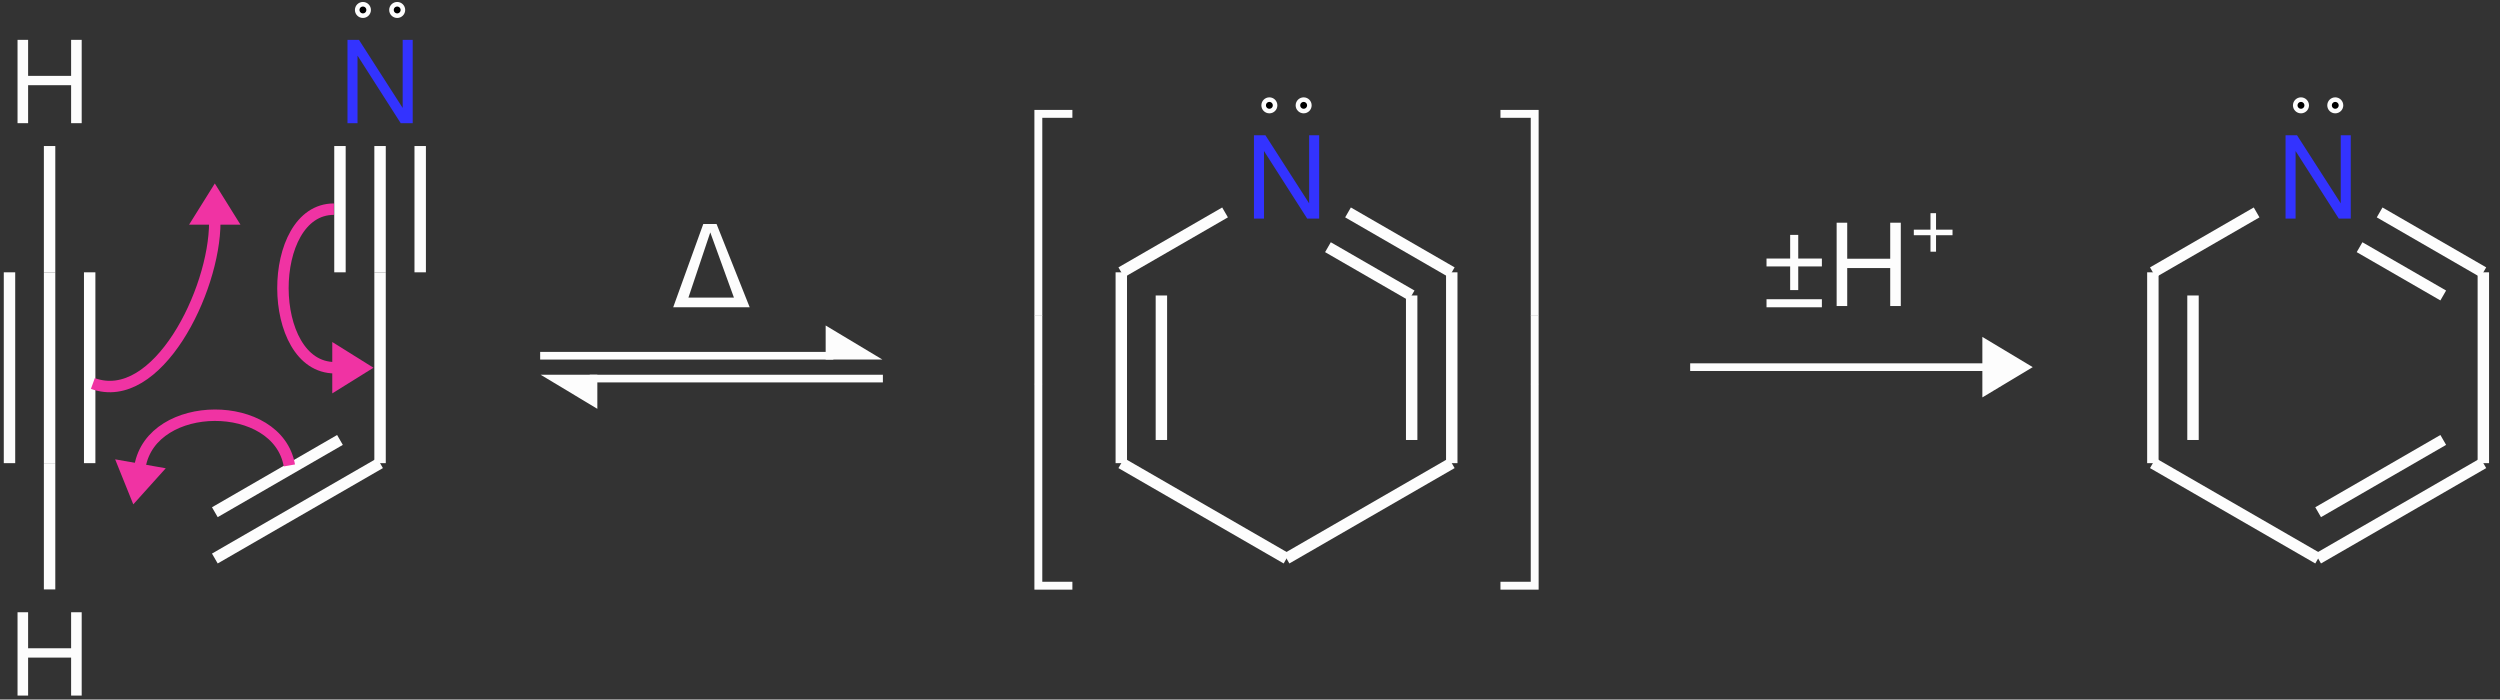 <?xml version="1.0" encoding="UTF-8"?>
<svg xmlns="http://www.w3.org/2000/svg" xmlns:xlink="http://www.w3.org/1999/xlink" width="218pt" height="61pt" viewBox="0 0 218 61" version="1.1">
<rect x="0" y="0" width="218" height="61" fill="#333333" stroke="none"/>
<defs>
<g>
<symbol overflow="visible" id="glyph0-0">
<path style="stroke:none;" d="M 6.172 -5.188 C 6.172 -6.344 5.344 -7.094 4.047 -7.094 C 2.609 -7.094 1.859 -6.297 1.859 -4.766 L 2.719 -4.766 C 2.719 -5.656 2.953 -6.312 4 -6.312 C 4.766 -6.312 5.281 -5.859 5.281 -5.188 C 5.281 -3.922 3.484 -3.594 3.484 -2.25 L 3.484 -1.688 L 4.391 -1.688 L 4.391 -2.156 C 4.391 -3.344 6.172 -3.531 6.172 -5.188 Z M 4.391 -0.75 L 3.484 -0.75 L 3.484 0.297 L 4.391 0.297 Z M 0.344 1.391 L 7.625 1.391 L 7.625 -7.969 L 0.344 -7.969 Z M 1.172 0.688 L 1.172 -7.281 L 6.797 -7.281 L 6.797 0.688 Z M 1.172 0.688 "/>
</symbol>
<symbol overflow="visible" id="glyph0-1">
<path style="stroke:none;" d="M 5.469 -3.312 L 5.469 0 L 6.391 0 L 6.391 -7.266 L 5.469 -7.266 L 5.469 -4.125 L 1.719 -4.125 L 1.719 -7.266 L 0.797 -7.266 L 0.797 0 L 1.719 0 L 1.719 -3.312 Z M 5.469 -3.312 "/>
</symbol>
<symbol overflow="visible" id="glyph0-2">
<path style="stroke:none;" d="M 6.484 -7.266 L 5.609 -7.266 L 5.609 -1.328 L 1.797 -7.266 L 0.797 -7.266 L 0.797 0 L 1.672 0 L 1.672 -5.891 L 5.438 0 L 6.484 0 Z M 6.484 -7.266 "/>
</symbol>
<symbol overflow="visible" id="glyph0-3">
<path style="stroke:none;" d="M 6.812 0 L 3.922 -7.266 L 2.766 -7.266 L 0.141 0 Z M 1.469 -0.844 L 3.375 -6.531 L 5.438 -0.844 Z M 1.469 -0.844 "/>
</symbol>
<symbol overflow="visible" id="glyph0-4">
<path style="stroke:none;" d="M 5.328 -0.594 L 0.5 -0.594 L 0.5 0.109 L 5.328 0.109 Z M 5.328 -4.141 L 3.266 -4.141 L 3.266 -6.203 L 2.562 -6.203 L 2.562 -4.141 L 0.5 -4.141 L 0.5 -3.453 L 2.562 -3.453 L 2.562 -1.391 L 3.266 -1.391 L 3.266 -3.453 L 5.328 -3.453 Z M 5.328 -4.141 "/>
</symbol>
<symbol overflow="visible" id="glyph1-0">
<path style="stroke:none;" d=""/>
</symbol>
<symbol overflow="visible" id="glyph1-1">
<path style="stroke:none;" d="M 3.25 17.547 L 3.938 17.547 L 3.938 0.297 L 6.562 0.297 L 6.562 -0.391 L 3.25 -0.391 Z M 3.25 17.547 "/>
</symbol>
<symbol overflow="visible" id="glyph1-2">
<path style="stroke:none;" d="M 3.25 5.984 L 3.938 5.984 L 3.938 -0.016 L 3.25 -0.016 Z M 3.25 5.984 "/>
</symbol>
<symbol overflow="visible" id="glyph1-3">
<path style="stroke:none;" d="M 3.25 17.531 L 6.562 17.531 L 6.562 16.844 L 3.938 16.844 L 3.938 -0.406 L 3.25 -0.406 Z M 3.25 17.531 "/>
</symbol>
<symbol overflow="visible" id="glyph1-4">
<path style="stroke:none;" d="M 2.703 17.547 L 3.391 17.547 L 3.391 -0.391 L 0.062 -0.391 L 0.062 0.297 L 2.703 0.297 Z M 2.703 17.547 "/>
</symbol>
<symbol overflow="visible" id="glyph1-5">
<path style="stroke:none;" d="M 2.703 5.984 L 3.391 5.984 L 3.391 -0.016 L 2.703 -0.016 Z M 2.703 5.984 "/>
</symbol>
<symbol overflow="visible" id="glyph1-6">
<path style="stroke:none;" d="M 2.703 16.844 L 0.062 16.844 L 0.062 17.531 L 3.391 17.531 L 3.391 -0.406 L 2.703 -0.406 Z M 2.703 16.844 "/>
</symbol>
<symbol overflow="visible" id="glyph2-0">
<path style="stroke:none;" d="M 4.312 -3.625 C 4.312 -4.438 3.734 -4.969 2.828 -4.969 C 1.828 -4.969 1.297 -4.406 1.297 -3.328 L 1.891 -3.328 C 1.891 -3.953 2.062 -4.422 2.797 -4.422 C 3.328 -4.422 3.688 -4.094 3.688 -3.625 C 3.688 -2.75 2.438 -2.516 2.438 -1.562 L 2.438 -1.188 L 3.062 -1.188 L 3.062 -1.516 C 3.062 -2.344 4.312 -2.469 4.312 -3.625 Z M 3.062 -0.516 L 2.438 -0.516 L 2.438 0.203 L 3.062 0.203 Z M 0.25 0.969 L 5.328 0.969 L 5.328 -5.578 L 0.25 -5.578 Z M 0.828 0.484 L 0.828 -5.094 L 4.75 -5.094 L 4.75 0.484 Z M 0.828 0.484 "/>
</symbol>
<symbol overflow="visible" id="glyph2-1">
<path style="stroke:none;" d="M 3.719 -1.859 L 2.281 -1.859 L 2.281 -3.297 L 1.797 -3.297 L 1.797 -1.859 L 0.344 -1.859 L 0.344 -1.375 L 1.797 -1.375 L 1.797 0.062 L 2.281 0.062 L 2.281 -1.375 L 3.719 -1.375 Z M 3.719 -1.859 "/>
</symbol>
</g>
</defs>
<g id="surface21">
<g style="fill:rgb(98.999%,98.999%,98.999%);fill-opacity:1;">
  <use xlink:href="#glyph0-1" x="0.732" y="60.654"/>
</g>
<path style="fill:none;stroke-width:0.996;stroke-linecap:butt;stroke-linejoin:miter;stroke:rgb(98.999%,98.999%,98.999%);stroke-opacity:1;stroke-miterlimit:10;" d="M 0 -0.002 L 0 -11.013 " transform="matrix(1,0,0,-1,4.324,40.385)"/>
<path style="fill:none;stroke-width:0.996;stroke-linecap:butt;stroke-linejoin:miter;stroke:rgb(98.999%,98.999%,98.999%);stroke-opacity:1;stroke-miterlimit:10;" d="M 14.41 -8.318 L 28.817 -0.002 " transform="matrix(1,0,0,-1,4.324,40.385)"/>
<path style="fill:none;stroke-width:0.996;stroke-linecap:butt;stroke-linejoin:miter;stroke:rgb(98.999%,98.999%,98.999%);stroke-opacity:1;stroke-miterlimit:10;" d="M 14.41 -4.279 L 25.321 2.022 " transform="matrix(1,0,0,-1,4.324,40.385)"/>
<path style="fill:none;stroke-width:0.996;stroke-linecap:butt;stroke-linejoin:miter;stroke:rgb(98.999%,98.999%,98.999%);stroke-opacity:1;stroke-miterlimit:10;" d="M 28.817 -0.002 L 28.817 16.639 " transform="matrix(1,0,0,-1,4.324,40.385)"/>
<g style="fill:rgb(20%,20%,100%);fill-opacity:1;">
  <use xlink:href="#glyph0-2" x="29.504" y="10.741"/>
</g>
<path style="fill-rule:nonzero;fill:rgb(0%,0%,0%);fill-opacity:1;stroke-width:0.399;stroke-linecap:butt;stroke-linejoin:miter;stroke:rgb(98.999%,98.999%,98.999%);stroke-opacity:1;stroke-miterlimit:10;" d="M 0.996 0.001 C 0.996 -0.277 1.218 -0.499 1.496 -0.499 C 1.769 -0.499 1.992 -0.277 1.992 0.001 C 1.992 0.274 1.769 0.497 1.496 0.497 C 1.218 0.497 0.996 0.274 0.996 0.001 Z M -1.993 0.001 C -1.993 -0.277 -1.77 -0.499 -1.493 -0.499 C -1.219 -0.499 -0.996 -0.277 -0.996 0.001 C -0.996 0.274 -1.219 0.497 -1.493 0.497 C -1.77 0.497 -1.993 0.274 -1.993 0.001 Z M -1.993 0.001 " transform="matrix(1,0,0,-1,33.141,0.868)"/>
<path style="fill:none;stroke-width:0.996;stroke-linecap:butt;stroke-linejoin:miter;stroke:rgb(98.999%,98.999%,98.999%);stroke-opacity:1;stroke-miterlimit:10;" d="M 28.817 16.639 L 28.817 27.651 " transform="matrix(1,0,0,-1,4.324,40.385)"/>
<path style="fill:none;stroke-width:0.996;stroke-linecap:butt;stroke-linejoin:miter;stroke:rgb(98.999%,98.999%,98.999%);stroke-opacity:1;stroke-miterlimit:10;" d="M 25.321 16.639 L 25.321 27.651 " transform="matrix(1,0,0,-1,4.324,40.385)"/>
<path style="fill:none;stroke-width:0.996;stroke-linecap:butt;stroke-linejoin:miter;stroke:rgb(98.999%,98.999%,98.999%);stroke-opacity:1;stroke-miterlimit:10;" d="M 32.317 16.639 L 32.317 27.651 " transform="matrix(1,0,0,-1,4.324,40.385)"/>
<g style="fill:rgb(98.999%,98.999%,98.999%);fill-opacity:1;">
  <use xlink:href="#glyph0-1" x="0.732" y="10.741"/>
</g>
<path style="fill:none;stroke-width:0.996;stroke-linecap:butt;stroke-linejoin:miter;stroke:rgb(98.999%,98.999%,98.999%);stroke-opacity:1;stroke-miterlimit:10;" d="M 0 16.639 L 0 27.651 " transform="matrix(1,0,0,-1,4.324,40.385)"/>
<path style="fill:none;stroke-width:0.996;stroke-linecap:butt;stroke-linejoin:miter;stroke:rgb(98.999%,98.999%,98.999%);stroke-opacity:1;stroke-miterlimit:10;" d="M 0 16.639 L 0 -0.002 " transform="matrix(1,0,0,-1,4.324,40.385)"/>
<path style="fill:none;stroke-width:0.996;stroke-linecap:butt;stroke-linejoin:miter;stroke:rgb(98.999%,98.999%,98.999%);stroke-opacity:1;stroke-miterlimit:10;" d="M 3.496 16.639 L 3.496 -0.002 " transform="matrix(1,0,0,-1,4.324,40.385)"/>
<path style="fill:none;stroke-width:0.996;stroke-linecap:butt;stroke-linejoin:miter;stroke:rgb(98.999%,98.999%,98.999%);stroke-opacity:1;stroke-miterlimit:10;" d="M -3.496 16.639 L -3.496 -0.002 " transform="matrix(1,0,0,-1,4.324,40.385)"/>
<path style="fill:none;stroke-width:0.668;stroke-linecap:butt;stroke-linejoin:miter;stroke:rgb(98.999%,98.999%,98.999%);stroke-opacity:1;stroke-miterlimit:10;" d="M 46.774 9.365 L 72.34 9.365 " transform="matrix(1,0,0,-1,0.328,40.385)"/>
<path style="fill-rule:nonzero;fill:rgb(98.999%,98.999%,98.999%);fill-opacity:1;stroke-width:0.668;stroke-linecap:butt;stroke-linejoin:miter;stroke:rgb(98.999%,98.999%,98.999%);stroke-opacity:1;stroke-miterlimit:10;" d="M 3.743 0 L 0.332 2.047 L 0.332 0 Z M 3.743 0 " transform="matrix(1,0,0,-1,72,31.02)"/>
<path style="fill:none;stroke-width:0.668;stroke-linecap:butt;stroke-linejoin:miter;stroke:rgb(98.999%,98.999%,98.999%);stroke-opacity:1;stroke-miterlimit:10;" d="M 76.66 7.373 L 51.094 7.373 " transform="matrix(1,0,0,-1,0.328,40.385)"/>
<path style="fill-rule:nonzero;fill:rgb(98.999%,98.999%,98.999%);fill-opacity:1;stroke-width:0.668;stroke-linecap:butt;stroke-linejoin:miter;stroke:rgb(98.999%,98.999%,98.999%);stroke-opacity:1;stroke-miterlimit:10;" d="M 3.741 -0.001 L 0.335 2.046 L 0.335 -0.001 Z M 3.741 -0.001 " transform="matrix(-1,0,0,1,52.089,33.013)"/>
<g style="fill:rgb(98.999%,98.999%,98.999%);fill-opacity:1;">
  <use xlink:href="#glyph0-3" x="58.561" y="26.796"/>
</g>
<g style="fill:rgb(98.999%,98.999%,98.999%);fill-opacity:1;">
  <use xlink:href="#glyph1-1" x="86.95" y="9.976"/>
</g>
<g style="fill:rgb(98.999%,98.999%,98.999%);fill-opacity:1;">
  <use xlink:href="#glyph1-2" x="86.95" y="27.51"/>
</g>
<g style="fill:rgb(98.999%,98.999%,98.999%);fill-opacity:1;">
  <use xlink:href="#glyph1-3" x="86.95" y="33.886"/>
</g>
<path style="fill:none;stroke-width:0.996;stroke-linecap:butt;stroke-linejoin:miter;stroke:rgb(98.999%,98.999%,98.999%);stroke-opacity:1;stroke-miterlimit:10;" d="M 0.001 -0.002 L 14.408 -8.318 " transform="matrix(1,0,0,-1,97.776,40.385)"/>
<path style="fill:none;stroke-width:0.996;stroke-linecap:butt;stroke-linejoin:miter;stroke:rgb(98.999%,98.999%,98.999%);stroke-opacity:1;stroke-miterlimit:10;" d="M 14.408 -8.318 L 28.818 -0.002 " transform="matrix(1,0,0,-1,97.776,40.385)"/>
<path style="fill:none;stroke-width:0.996;stroke-linecap:butt;stroke-linejoin:miter;stroke:rgb(98.999%,98.999%,98.999%);stroke-opacity:1;stroke-miterlimit:10;" d="M 28.818 -0.002 L 28.818 16.639 " transform="matrix(1,0,0,-1,97.776,40.385)"/>
<path style="fill:none;stroke-width:0.996;stroke-linecap:butt;stroke-linejoin:miter;stroke:rgb(98.999%,98.999%,98.999%);stroke-opacity:1;stroke-miterlimit:10;" d="M 25.322 2.018 L 25.322 14.619 " transform="matrix(1,0,0,-1,97.776,40.385)"/>
<g style="fill:rgb(20%,20%,100%);fill-opacity:1;">
  <use xlink:href="#glyph0-2" x="108.548" y="19.06"/>
</g>
<path style="fill-rule:nonzero;fill:rgb(0%,0%,0%);fill-opacity:1;stroke-width:0.399;stroke-linecap:butt;stroke-linejoin:miter;stroke:rgb(98.999%,98.999%,98.999%);stroke-opacity:1;stroke-miterlimit:10;" d="M 0.995 -0.001 C 0.995 -0.274 1.221 -0.497 1.495 -0.497 C 1.768 -0.497 1.991 -0.274 1.991 -0.001 C 1.991 0.277 1.768 0.499 1.495 0.499 C 1.221 0.499 0.995 0.277 0.995 -0.001 Z M -1.994 -0.001 C -1.994 -0.274 -1.771 -0.497 -1.494 -0.497 C -1.22 -0.497 -0.998 -0.274 -0.998 -0.001 C -0.998 0.277 -1.22 0.499 -1.494 0.499 C -1.771 0.499 -1.994 0.277 -1.994 -0.001 Z M -1.994 -0.001 " transform="matrix(1,0,0,-1,112.185,9.187)"/>
<path style="fill:none;stroke-width:0.996;stroke-linecap:butt;stroke-linejoin:miter;stroke:rgb(98.999%,98.999%,98.999%);stroke-opacity:1;stroke-miterlimit:10;" d="M 28.818 16.639 L 19.771 21.862 " transform="matrix(1,0,0,-1,97.776,40.385)"/>
<path style="fill:none;stroke-width:0.996;stroke-linecap:butt;stroke-linejoin:miter;stroke:rgb(98.999%,98.999%,98.999%);stroke-opacity:1;stroke-miterlimit:10;" d="M 25.318 14.619 L 18.021 18.83 " transform="matrix(1,0,0,-1,97.776,40.385)"/>
<path style="fill:none;stroke-width:0.996;stroke-linecap:butt;stroke-linejoin:miter;stroke:rgb(98.999%,98.999%,98.999%);stroke-opacity:1;stroke-miterlimit:10;" d="M 9.048 21.862 L 0.001 16.639 " transform="matrix(1,0,0,-1,97.776,40.385)"/>
<path style="fill:none;stroke-width:0.996;stroke-linecap:butt;stroke-linejoin:miter;stroke:rgb(98.999%,98.999%,98.999%);stroke-opacity:1;stroke-miterlimit:10;" d="M 0.001 16.639 L 0.001 -0.002 " transform="matrix(1,0,0,-1,97.776,40.385)"/>
<path style="fill:none;stroke-width:0.996;stroke-linecap:butt;stroke-linejoin:miter;stroke:rgb(98.999%,98.999%,98.999%);stroke-opacity:1;stroke-miterlimit:10;" d="M 3.497 14.619 L 3.497 2.018 " transform="matrix(1,0,0,-1,97.776,40.385)"/>
<g style="fill:rgb(98.999%,98.999%,98.999%);fill-opacity:1;">
  <use xlink:href="#glyph1-4" x="130.778" y="9.976"/>
</g>
<g style="fill:rgb(98.999%,98.999%,98.999%);fill-opacity:1;">
  <use xlink:href="#glyph1-5" x="130.778" y="27.51"/>
</g>
<g style="fill:rgb(98.999%,98.999%,98.999%);fill-opacity:1;">
  <use xlink:href="#glyph1-6" x="130.778" y="33.886"/>
</g>
<path style="fill:none;stroke-width:0.668;stroke-linecap:butt;stroke-linejoin:miter;stroke:rgb(98.999%,98.999%,98.999%);stroke-opacity:1;stroke-miterlimit:10;" d="M 147.055 8.369 L 172.699 8.369 " transform="matrix(1,0,0,-1,0.328,40.385)"/>
<path style="fill-rule:nonzero;fill:rgb(98.999%,98.999%,98.999%);fill-opacity:1;stroke-width:0.668;stroke-linecap:butt;stroke-linejoin:miter;stroke:rgb(98.999%,98.999%,98.999%);stroke-opacity:1;stroke-miterlimit:10;" d="M 3.744 0.001 L 0.334 2.048 L 0.334 -2.046 Z M 3.744 0.001 " transform="matrix(1,0,0,-1,172.862,32.016)"/>
<g style="fill:rgb(98.999%,98.999%,98.999%);fill-opacity:1;">
  <use xlink:href="#glyph0-4" x="153.54" y="26.686"/>
  <use xlink:href="#glyph0-1" x="159.358" y="26.686"/>
</g>
<g style="fill:rgb(98.999%,98.999%,98.999%);fill-opacity:1;">
  <use xlink:href="#glyph2-1" x="166.541" y="21.886"/>
</g>
<path style="fill:none;stroke-width:0.996;stroke-linecap:butt;stroke-linejoin:miter;stroke:rgb(98.999%,98.999%,98.999%);stroke-opacity:1;stroke-miterlimit:10;" d="M -0.001 -0.002 L 14.41 -8.318 " transform="matrix(1,0,0,-1,187.731,40.385)"/>
<path style="fill:none;stroke-width:0.996;stroke-linecap:butt;stroke-linejoin:miter;stroke:rgb(98.999%,98.999%,98.999%);stroke-opacity:1;stroke-miterlimit:10;" d="M 14.41 -8.318 L 28.816 -0.002 " transform="matrix(1,0,0,-1,187.731,40.385)"/>
<path style="fill:none;stroke-width:0.996;stroke-linecap:butt;stroke-linejoin:miter;stroke:rgb(98.999%,98.999%,98.999%);stroke-opacity:1;stroke-miterlimit:10;" d="M 14.41 -4.279 L 25.32 2.022 " transform="matrix(1,0,0,-1,187.731,40.385)"/>
<path style="fill:none;stroke-width:0.996;stroke-linecap:butt;stroke-linejoin:miter;stroke:rgb(98.999%,98.999%,98.999%);stroke-opacity:1;stroke-miterlimit:10;" d="M 28.816 -0.002 L 28.816 16.639 " transform="matrix(1,0,0,-1,187.731,40.385)"/>
<g style="fill:rgb(20%,20%,100%);fill-opacity:1;">
  <use xlink:href="#glyph0-2" x="198.503" y="19.06"/>
</g>
<path style="fill-rule:nonzero;fill:rgb(0%,0%,0%);fill-opacity:1;stroke-width:0.399;stroke-linecap:butt;stroke-linejoin:miter;stroke:rgb(98.999%,98.999%,98.999%);stroke-opacity:1;stroke-miterlimit:10;" d="M 0.998 -0.001 C 0.998 -0.274 1.22 -0.497 1.494 -0.497 C 1.771 -0.497 1.994 -0.274 1.994 -0.001 C 1.994 0.277 1.771 0.499 1.494 0.499 C 1.22 0.499 0.998 0.277 0.998 -0.001 Z M -1.994 -0.001 C -1.994 -0.274 -1.768 -0.497 -1.494 -0.497 C -1.221 -0.497 -0.994 -0.274 -0.994 -0.001 C -0.994 0.277 -1.221 0.499 -1.494 0.499 C -1.768 0.499 -1.994 0.277 -1.994 -0.001 Z M -1.994 -0.001 " transform="matrix(1,0,0,-1,202.139,9.187)"/>
<path style="fill:none;stroke-width:0.996;stroke-linecap:butt;stroke-linejoin:miter;stroke:rgb(98.999%,98.999%,98.999%);stroke-opacity:1;stroke-miterlimit:10;" d="M 28.816 16.639 L 19.773 21.862 " transform="matrix(1,0,0,-1,187.731,40.385)"/>
<path style="fill:none;stroke-width:0.996;stroke-linecap:butt;stroke-linejoin:miter;stroke:rgb(98.999%,98.999%,98.999%);stroke-opacity:1;stroke-miterlimit:10;" d="M 25.32 14.619 L 18.023 18.83 " transform="matrix(1,0,0,-1,187.731,40.385)"/>
<path style="fill:none;stroke-width:0.996;stroke-linecap:butt;stroke-linejoin:miter;stroke:rgb(98.999%,98.999%,98.999%);stroke-opacity:1;stroke-miterlimit:10;" d="M 9.046 21.862 L -0.001 16.639 " transform="matrix(1,0,0,-1,187.731,40.385)"/>
<path style="fill:none;stroke-width:0.996;stroke-linecap:butt;stroke-linejoin:miter;stroke:rgb(98.999%,98.999%,98.999%);stroke-opacity:1;stroke-miterlimit:10;" d="M -0.001 16.639 L -0.001 -0.002 " transform="matrix(1,0,0,-1,187.731,40.385)"/>
<path style="fill:none;stroke-width:0.996;stroke-linecap:butt;stroke-linejoin:miter;stroke:rgb(98.999%,98.999%,98.999%);stroke-opacity:1;stroke-miterlimit:10;" d="M 3.499 14.619 L 3.499 2.018 " transform="matrix(1,0,0,-1,187.731,40.385)"/>
<path style="fill:none;stroke-width:0.996;stroke-linecap:butt;stroke-linejoin:miter;stroke:rgb(94.04%,20.001%,63.919%);stroke-opacity:1;stroke-miterlimit:10;" d="M -191.812 -0.201 C -192.843 5.651 -203.792 5.651 -204.839 -0.283 " transform="matrix(1,0,0,-1,217.046,40.385)"/>
<path style="fill-rule:nonzero;fill:rgb(94.04%,20.001%,63.919%);fill-opacity:1;stroke-width:0.91;stroke-linecap:butt;stroke-linejoin:miter;stroke:rgb(94.04%,20.001%,63.919%);stroke-opacity:1;stroke-miterlimit:10;" d="M 2.731 -0.001 L 0.454 1.419 L 0.455 -1.421 Z M 2.731 -0.001 " transform="matrix(-0.174,0.985,0.985,0.174,12.248,40.444)"/>
<path style="fill:none;stroke-width:0.996;stroke-linecap:butt;stroke-linejoin:miter;stroke:rgb(94.04%,20.001%,63.919%);stroke-opacity:1;stroke-miterlimit:10;" d="M -187.929 22.147 C -193.87 22.147 -193.87 8.319 -187.843 8.319 " transform="matrix(1,0,0,-1,217.046,40.385)"/>
<path style="fill-rule:nonzero;fill:rgb(94.04%,20.001%,63.919%);fill-opacity:1;stroke-width:0.91;stroke-linecap:butt;stroke-linejoin:miter;stroke:rgb(94.04%,20.001%,63.919%);stroke-opacity:1;stroke-miterlimit:10;" d="M 2.733 -0 L 0.455 1.422 L 0.455 -1.418 Z M 2.733 -0 " transform="matrix(1,0,0,-1,28.974,32.066)"/>
<path style="fill:none;stroke-width:0.996;stroke-linecap:butt;stroke-linejoin:miter;stroke:rgb(94.04%,20.001%,63.919%);stroke-opacity:1;stroke-miterlimit:10;" d="M -208.948 6.944 C -203.362 4.912 -198.316 14.994 -198.316 21.022 " transform="matrix(1,0,0,-1,217.046,40.385)"/>
<path style="fill-rule:nonzero;fill:rgb(94.04%,20.001%,63.919%);fill-opacity:1;stroke-width:0.91;stroke-linecap:butt;stroke-linejoin:miter;stroke:rgb(94.04%,20.001%,63.919%);stroke-opacity:1;stroke-miterlimit:10;" d="M 2.733 -0.001 L 0.456 1.421 L 0.456 -1.419 Z M 2.733 -0.001 " transform="matrix(0,-1,-1,0,18.73,19.592)"/>
</g>
</svg>
